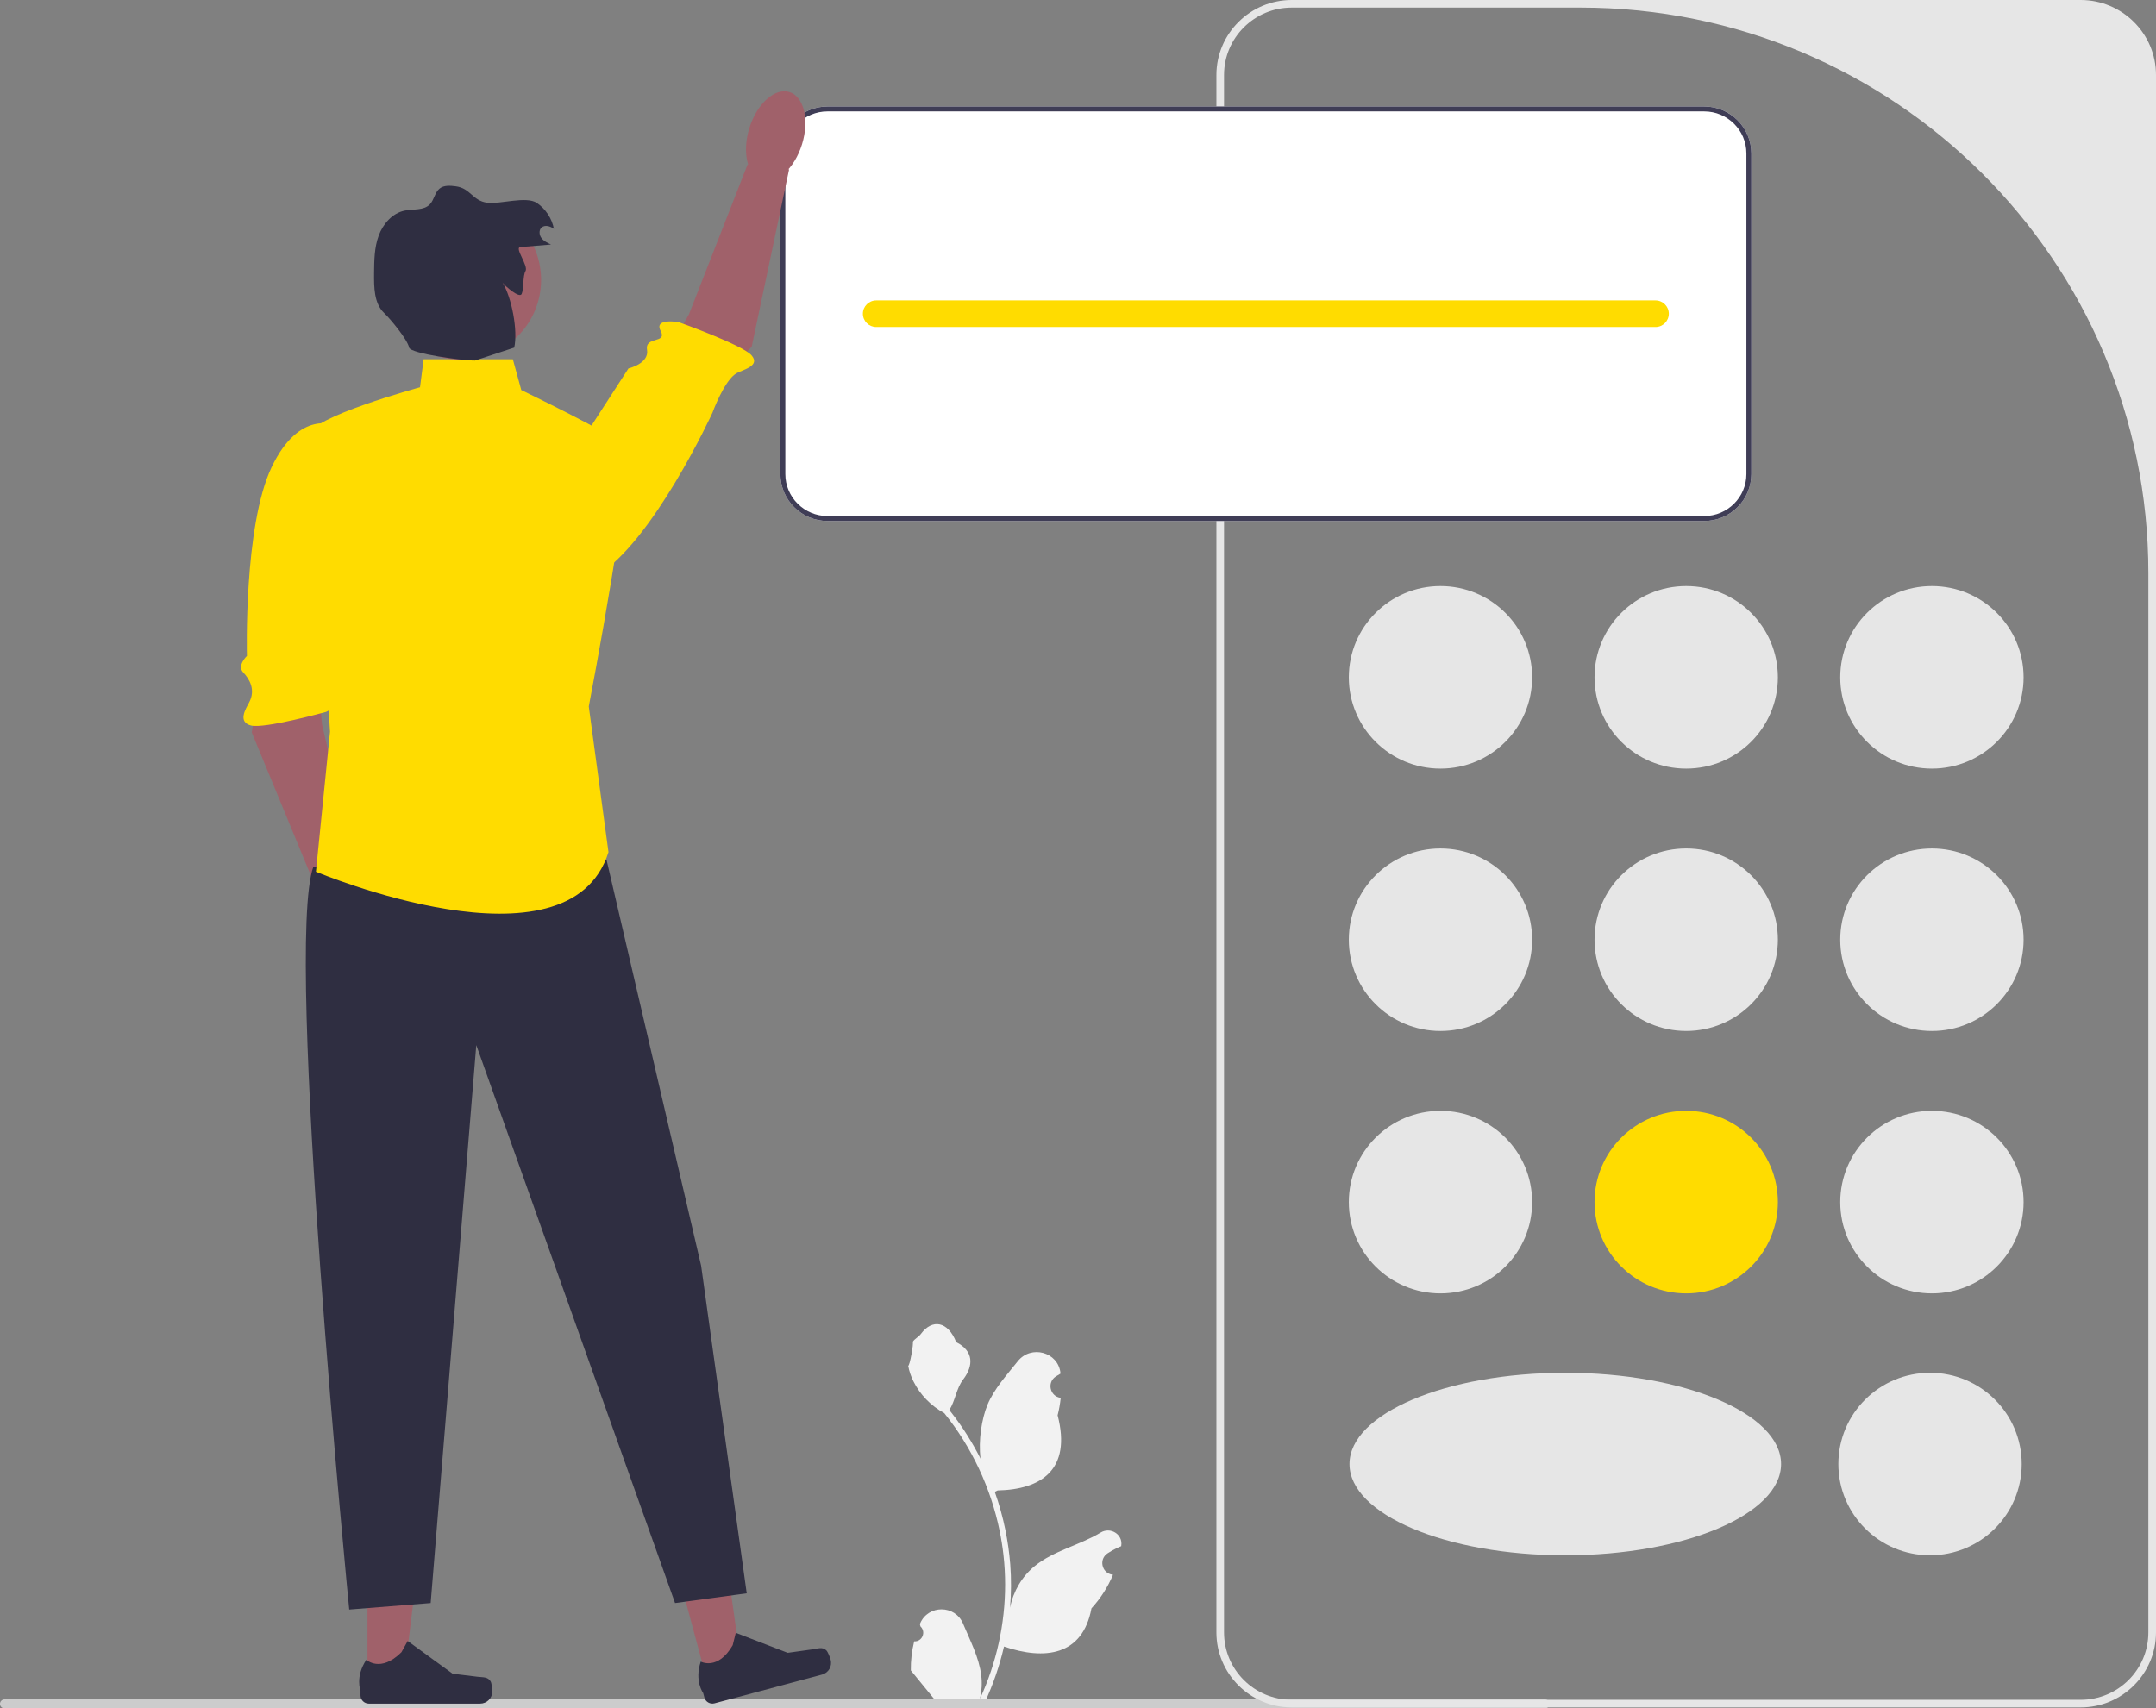 <svg width="135" height="107" viewBox="0 0 135 107" fill="none" xmlns="http://www.w3.org/2000/svg">
<rect x="0" y="0" width="135" height="107" fill="#808080" stroke="none"/>
<g clip-path="url(#clip0_366_843)">
<path d="M57.243 102.8C57.737 102.831 58.01 102.219 57.636 101.863L57.599 101.716C57.604 101.704 57.609 101.692 57.614 101.681C58.114 100.494 59.807 100.502 60.303 101.691C60.742 102.745 61.302 103.802 61.44 104.917C61.502 105.409 61.474 105.91 61.364 106.393C62.395 104.152 62.937 101.705 62.937 99.243C62.937 98.625 62.903 98.007 62.833 97.39C62.776 96.885 62.697 96.384 62.595 95.887C62.044 93.201 60.85 90.643 59.127 88.506C58.3 88.056 57.609 87.351 57.192 86.507C57.042 86.202 56.925 85.874 56.869 85.54C56.963 85.553 57.224 84.124 57.153 84.036C57.285 83.838 57.52 83.739 57.663 83.545C58.376 82.582 59.359 82.751 59.872 84.059C60.968 84.61 60.979 85.523 60.306 86.402C59.878 86.961 59.82 87.717 59.444 88.316C59.483 88.365 59.523 88.412 59.562 88.462C60.27 89.366 60.882 90.338 61.399 91.36C61.253 90.225 61.468 88.857 61.835 87.976C62.254 86.971 63.037 86.125 63.727 85.257C64.556 84.214 66.256 84.669 66.402 85.991C66.403 86.004 66.405 86.017 66.406 86.03C66.304 86.087 66.203 86.148 66.105 86.213C65.546 86.582 65.739 87.445 66.402 87.547L66.417 87.549C66.38 87.917 66.317 88.282 66.224 88.64C67.109 92.05 65.198 93.291 62.469 93.347C62.408 93.378 62.35 93.409 62.29 93.438C62.566 94.213 62.787 95.009 62.951 95.815C63.097 96.527 63.199 97.247 63.257 97.97C63.328 98.882 63.322 99.799 63.244 100.71L63.249 100.677C63.445 99.674 63.992 98.737 64.786 98.088C65.969 97.121 67.64 96.764 68.916 95.987C69.53 95.612 70.317 96.096 70.21 96.805L70.205 96.839C70.015 96.916 69.829 97.005 69.65 97.105C69.548 97.163 69.447 97.224 69.349 97.289C68.79 97.657 68.983 98.521 69.646 98.623L69.661 98.625C69.672 98.627 69.681 98.628 69.692 98.63C69.366 99.4 68.912 100.116 68.343 100.733C67.79 103.709 65.412 103.991 62.869 103.125H62.867C62.589 104.331 62.183 105.509 61.661 106.632H57.351C57.336 106.584 57.322 106.535 57.308 106.487C57.706 106.512 58.108 106.489 58.5 106.417C58.181 106.026 57.861 105.632 57.541 105.241C57.533 105.234 57.527 105.226 57.521 105.218C57.359 105.018 57.195 104.82 57.033 104.62L57.033 104.62C57.023 104.006 57.096 103.394 57.243 102.8L57.243 102.8Z" fill="#F2F2F2"/>
<path d="M0 106.717C0 106.874 0.127 107 0.285 107H96.737C96.895 107 97.021 106.874 97.021 106.717C97.021 106.559 96.895 106.433 96.737 106.433H0.285C0.127 106.433 0 106.559 0 106.717Z" fill="#CCCCCC"/>
<path d="M130.283 106.937H80.883C78.282 106.937 76.166 104.829 76.166 102.239V4.698C76.166 2.107 78.282 0 80.883 0L130.283 0C132.884 0 135 2.107 135 4.698V102.239C135 104.829 132.884 106.937 130.283 106.937ZM80.883 0.476C78.542 0.476 76.644 2.366 76.644 4.698V102.239C76.644 104.571 78.542 106.46 80.883 106.46H130.283C132.624 106.46 134.522 104.571 134.522 102.239V35.893C134.522 16.333 118.599 0.476 98.957 0.476L80.883 0.476Z" fill="#E6E6E6"/>
<path d="M90.197 48.138C93.367 48.138 95.937 45.579 95.937 42.422C95.937 39.265 93.367 36.706 90.197 36.706C87.027 36.706 84.457 39.265 84.457 42.422C84.457 45.579 87.027 48.138 90.197 48.138Z" fill="#E6E6E6"/>
<path d="M120.969 48.138C124.139 48.138 126.709 45.579 126.709 42.422C126.709 39.265 124.139 36.706 120.969 36.706C117.799 36.706 115.229 39.265 115.229 42.422C115.229 45.579 117.799 48.138 120.969 48.138Z" fill="#E6E6E6"/>
<path d="M105.583 48.138C108.753 48.138 111.323 45.579 111.323 42.422C111.323 39.265 108.753 36.706 105.583 36.706C102.413 36.706 99.843 39.265 99.843 42.422C99.843 45.579 102.413 48.138 105.583 48.138Z" fill="#E6E6E6"/>
<path d="M90.197 64.572C93.367 64.572 95.937 62.013 95.937 58.856C95.937 55.699 93.367 53.14 90.197 53.14C87.027 53.14 84.457 55.699 84.457 58.856C84.457 62.013 87.027 64.572 90.197 64.572Z" fill="#E6E6E6"/>
<path d="M120.969 64.572C124.139 64.572 126.709 62.013 126.709 58.856C126.709 55.699 124.139 53.14 120.969 53.14C117.799 53.14 115.229 55.699 115.229 58.856C115.229 62.013 117.799 64.572 120.969 64.572Z" fill="#E6E6E6"/>
<path d="M105.583 64.571C108.753 64.571 111.323 62.012 111.323 58.855C111.323 55.698 108.753 53.139 105.583 53.139C102.413 53.139 99.843 55.698 99.843 58.855C99.843 62.012 102.413 64.571 105.583 64.571Z" fill="#E6E6E6"/>
<path d="M90.197 81.005C93.367 81.005 95.937 78.446 95.937 75.289C95.937 72.132 93.367 69.573 90.197 69.573C87.027 69.573 84.457 72.132 84.457 75.289C84.457 78.446 87.027 81.005 90.197 81.005Z" fill="#E6E6E6"/>
<path d="M120.851 97.41C124.021 97.41 126.591 94.851 126.591 91.695C126.591 88.538 124.021 85.978 120.851 85.978C117.681 85.978 115.111 88.538 115.111 91.695C115.111 94.851 117.681 97.41 120.851 97.41Z" fill="#E6E6E6"/>
<path d="M98.011 97.41C105.474 97.41 111.524 94.851 111.524 91.694C111.524 88.537 105.474 85.978 98.011 85.978C90.549 85.978 84.499 88.537 84.499 91.694C84.499 94.851 90.549 97.41 98.011 97.41Z" fill="#E6E6E6"/>
<path d="M120.969 81.005C124.139 81.005 126.709 78.446 126.709 75.289C126.709 72.132 124.139 69.573 120.969 69.573C117.799 69.573 115.229 72.132 115.229 75.289C115.229 78.446 117.799 81.005 120.969 81.005Z" fill="#E6E6E6"/>
<path d="M105.583 81.005C108.753 81.005 111.323 78.446 111.323 75.289C111.323 72.132 108.753 69.573 105.583 69.573C102.413 69.573 99.843 72.132 99.843 75.289C99.843 78.446 102.413 81.005 105.583 81.005Z" fill="#FFDC00"/>
<path d="M106.711 6.668L51.815 6.668C50.187 6.668 48.864 7.987 48.864 9.608V29.69C48.864 31.311 50.187 32.629 51.815 32.629H106.711C108.339 32.629 109.662 31.311 109.662 29.69V9.608C109.662 7.987 108.339 6.668 106.711 6.668Z" fill="white"/>
<path d="M106.711 6.668L51.815 6.668C50.187 6.668 48.864 7.987 48.864 9.608V29.69C48.864 31.311 50.187 32.629 51.815 32.629H106.711C108.339 32.629 109.662 31.311 109.662 29.69V9.608C109.662 7.987 108.339 6.668 106.711 6.668ZM109.352 29.69C109.352 31.14 108.168 32.32 106.711 32.32H51.815C50.358 32.32 49.174 31.14 49.174 29.69V9.608C49.174 8.157 50.358 6.978 51.815 6.978L106.711 6.978C108.168 6.978 109.352 8.157 109.352 9.608V29.69Z" fill="#3F3D56"/>
<path d="M103.658 18.815H54.868C54.406 18.815 54.031 19.188 54.031 19.648C54.031 20.109 54.406 20.482 54.868 20.482H103.658C104.12 20.482 104.495 20.109 104.495 19.648C104.495 19.188 104.12 18.815 103.658 18.815Z" fill="#FFDC00"/>
<path d="M16.252 42.97L15.763 45.87L20.099 56.374L22.425 55.183L20.161 45.353L19.835 41.602L16.252 42.97Z" fill="#A0616A"/>
<path d="M21.038 26.658C21.038 26.658 18.768 25.563 17.006 29.263C15.244 32.964 15.462 41.08 15.462 41.08C15.462 41.08 14.821 41.688 15.228 42.114C15.635 42.539 16.015 43.215 15.6 43.994C15.381 44.405 14.874 45.208 15.704 45.437C16.533 45.665 20.415 44.587 20.415 44.587C20.415 44.587 21.866 43.939 21.041 43.503C20.217 43.067 21.378 40.429 21.378 40.429L22.338 32.81L21.038 26.658Z" fill="#FFDC00"/>
<path d="M22.82 60.388C23.732 60.109 24.088 58.644 23.617 57.116C23.146 55.587 22.025 54.574 21.114 54.853C20.203 55.132 19.846 56.596 20.317 58.125C20.788 59.653 21.909 60.666 22.82 60.388Z" fill="#A0616A"/>
<path d="M44.311 105.405L46.484 104.824L45.269 96.201L42.062 97.058L44.311 105.405Z" fill="#A0616A"/>
<path d="M51.744 103.366C51.842 103.462 51.977 103.818 52.012 103.95C52.121 104.356 51.88 104.773 51.472 104.882L44.742 106.68C44.465 106.755 44.179 106.59 44.104 106.314L44.029 106.035C44.029 106.035 43.47 105.285 43.877 104.068C43.877 104.068 44.947 104.65 45.878 103.042L46.071 102.265L49.322 103.518L50.878 103.3C51.218 103.252 51.498 103.127 51.744 103.366H51.744Z" fill="#2F2E41"/>
<path d="M23.01 105.356L25.26 105.356L26.331 96.713L23.01 96.713L23.01 105.356Z" fill="#A0616A"/>
<path d="M30.719 105.305C30.789 105.422 30.826 105.802 30.826 105.938C30.826 106.358 30.484 106.699 30.062 106.699H23.094C22.806 106.699 22.573 106.466 22.573 106.18V105.891C22.573 105.891 22.228 105.023 22.938 103.953C22.938 103.953 23.82 104.791 25.138 103.478L25.527 102.777L28.34 104.826L29.899 105.017C30.241 105.059 30.543 105.011 30.719 105.305Z" fill="#2F2E41"/>
<path d="M37.984 53.874L43.901 79.271L46.757 99.791L42.269 100.4L29.823 65.455L26.967 100.4L21.867 100.807C21.867 100.807 17.786 59.36 19.622 54.281L37.984 53.874Z" fill="#2F2E41"/>
<path d="M45.027 23.844L47.068 21.72L49.412 10.605L46.816 10.288L43.139 19.684L41.29 22.969L45.027 23.844Z" fill="#A0616A"/>
<path d="M31.859 34.654C31.859 34.654 33.769 38.162 37.315 36.089C40.861 34.015 44.611 25.849 44.611 25.849C44.611 25.849 45.36 23.774 46.144 23.362C46.557 23.145 47.619 22.911 47.062 22.258C46.504 21.604 42.496 20.176 42.496 20.176C42.496 20.176 40.93 19.899 41.366 20.721C41.802 21.544 40.371 21.034 40.515 21.905C40.66 22.775 39.352 23.075 39.352 23.075L31.859 34.654H31.859Z" fill="#FFDC00"/>
<path d="M50.22 9.035C50.693 7.508 50.338 6.042 49.427 5.762C48.516 5.483 47.394 6.494 46.921 8.022C46.448 9.55 46.803 11.015 47.714 11.295C48.625 11.575 49.747 10.563 50.22 9.035Z" fill="#A0616A"/>
<path d="M32.112 22.5H26.526L26.3 24.254C26.3 24.254 19.255 26.183 19.431 27.235C19.607 28.288 20.664 45.827 20.664 45.827L19.783 54.596C19.783 54.596 35.634 61.261 38.1 53.368L36.867 44.248C36.867 44.248 39.861 28.639 39.157 27.937C38.452 27.235 32.64 24.429 32.64 24.429L32.112 22.5L32.112 22.5Z" fill="#FFDC00"/>
<path d="M28.867 22.522C31.637 22.522 33.881 20.287 33.881 17.529C33.881 14.771 31.637 12.536 28.867 12.536C26.098 12.536 23.854 14.771 23.854 17.529C23.854 20.287 26.098 22.522 28.867 22.522Z" fill="#A0616A"/>
<path d="M32.581 15.475C33.221 15.421 33.862 15.367 34.502 15.314C34.282 15.213 34.053 15.105 33.906 14.913C33.76 14.721 33.729 14.418 33.906 14.254C34.114 14.061 34.456 14.163 34.683 14.332C34.558 13.684 34.17 13.091 33.625 12.715C32.959 12.257 31.313 12.804 30.51 12.698C29.584 12.577 29.469 11.791 28.543 11.669C28.194 11.623 27.801 11.589 27.527 11.809C27.223 12.052 27.188 12.512 26.92 12.794C26.536 13.197 25.879 13.079 25.334 13.192C24.561 13.352 23.978 14.027 23.709 14.766C23.44 15.506 23.43 16.309 23.423 17.096C23.416 17.977 23.413 18.997 24.053 19.605C24.443 19.976 25.505 21.248 25.619 21.772C25.701 22.145 29.023 22.599 29.744 22.578L32.198 21.772C32.439 20.715 32.04 18.622 31.467 17.7C31.656 17.948 32.529 18.696 32.663 18.414C32.796 18.133 32.736 17.249 32.902 16.985C33.112 16.652 32.187 15.508 32.581 15.475V15.475Z" fill="#2F2E41"/>
</g>
<defs>
<clipPath id="clip0_366_843">
<rect width="135" height="107" fill="white"/>
</clipPath>
</defs>
</svg>
